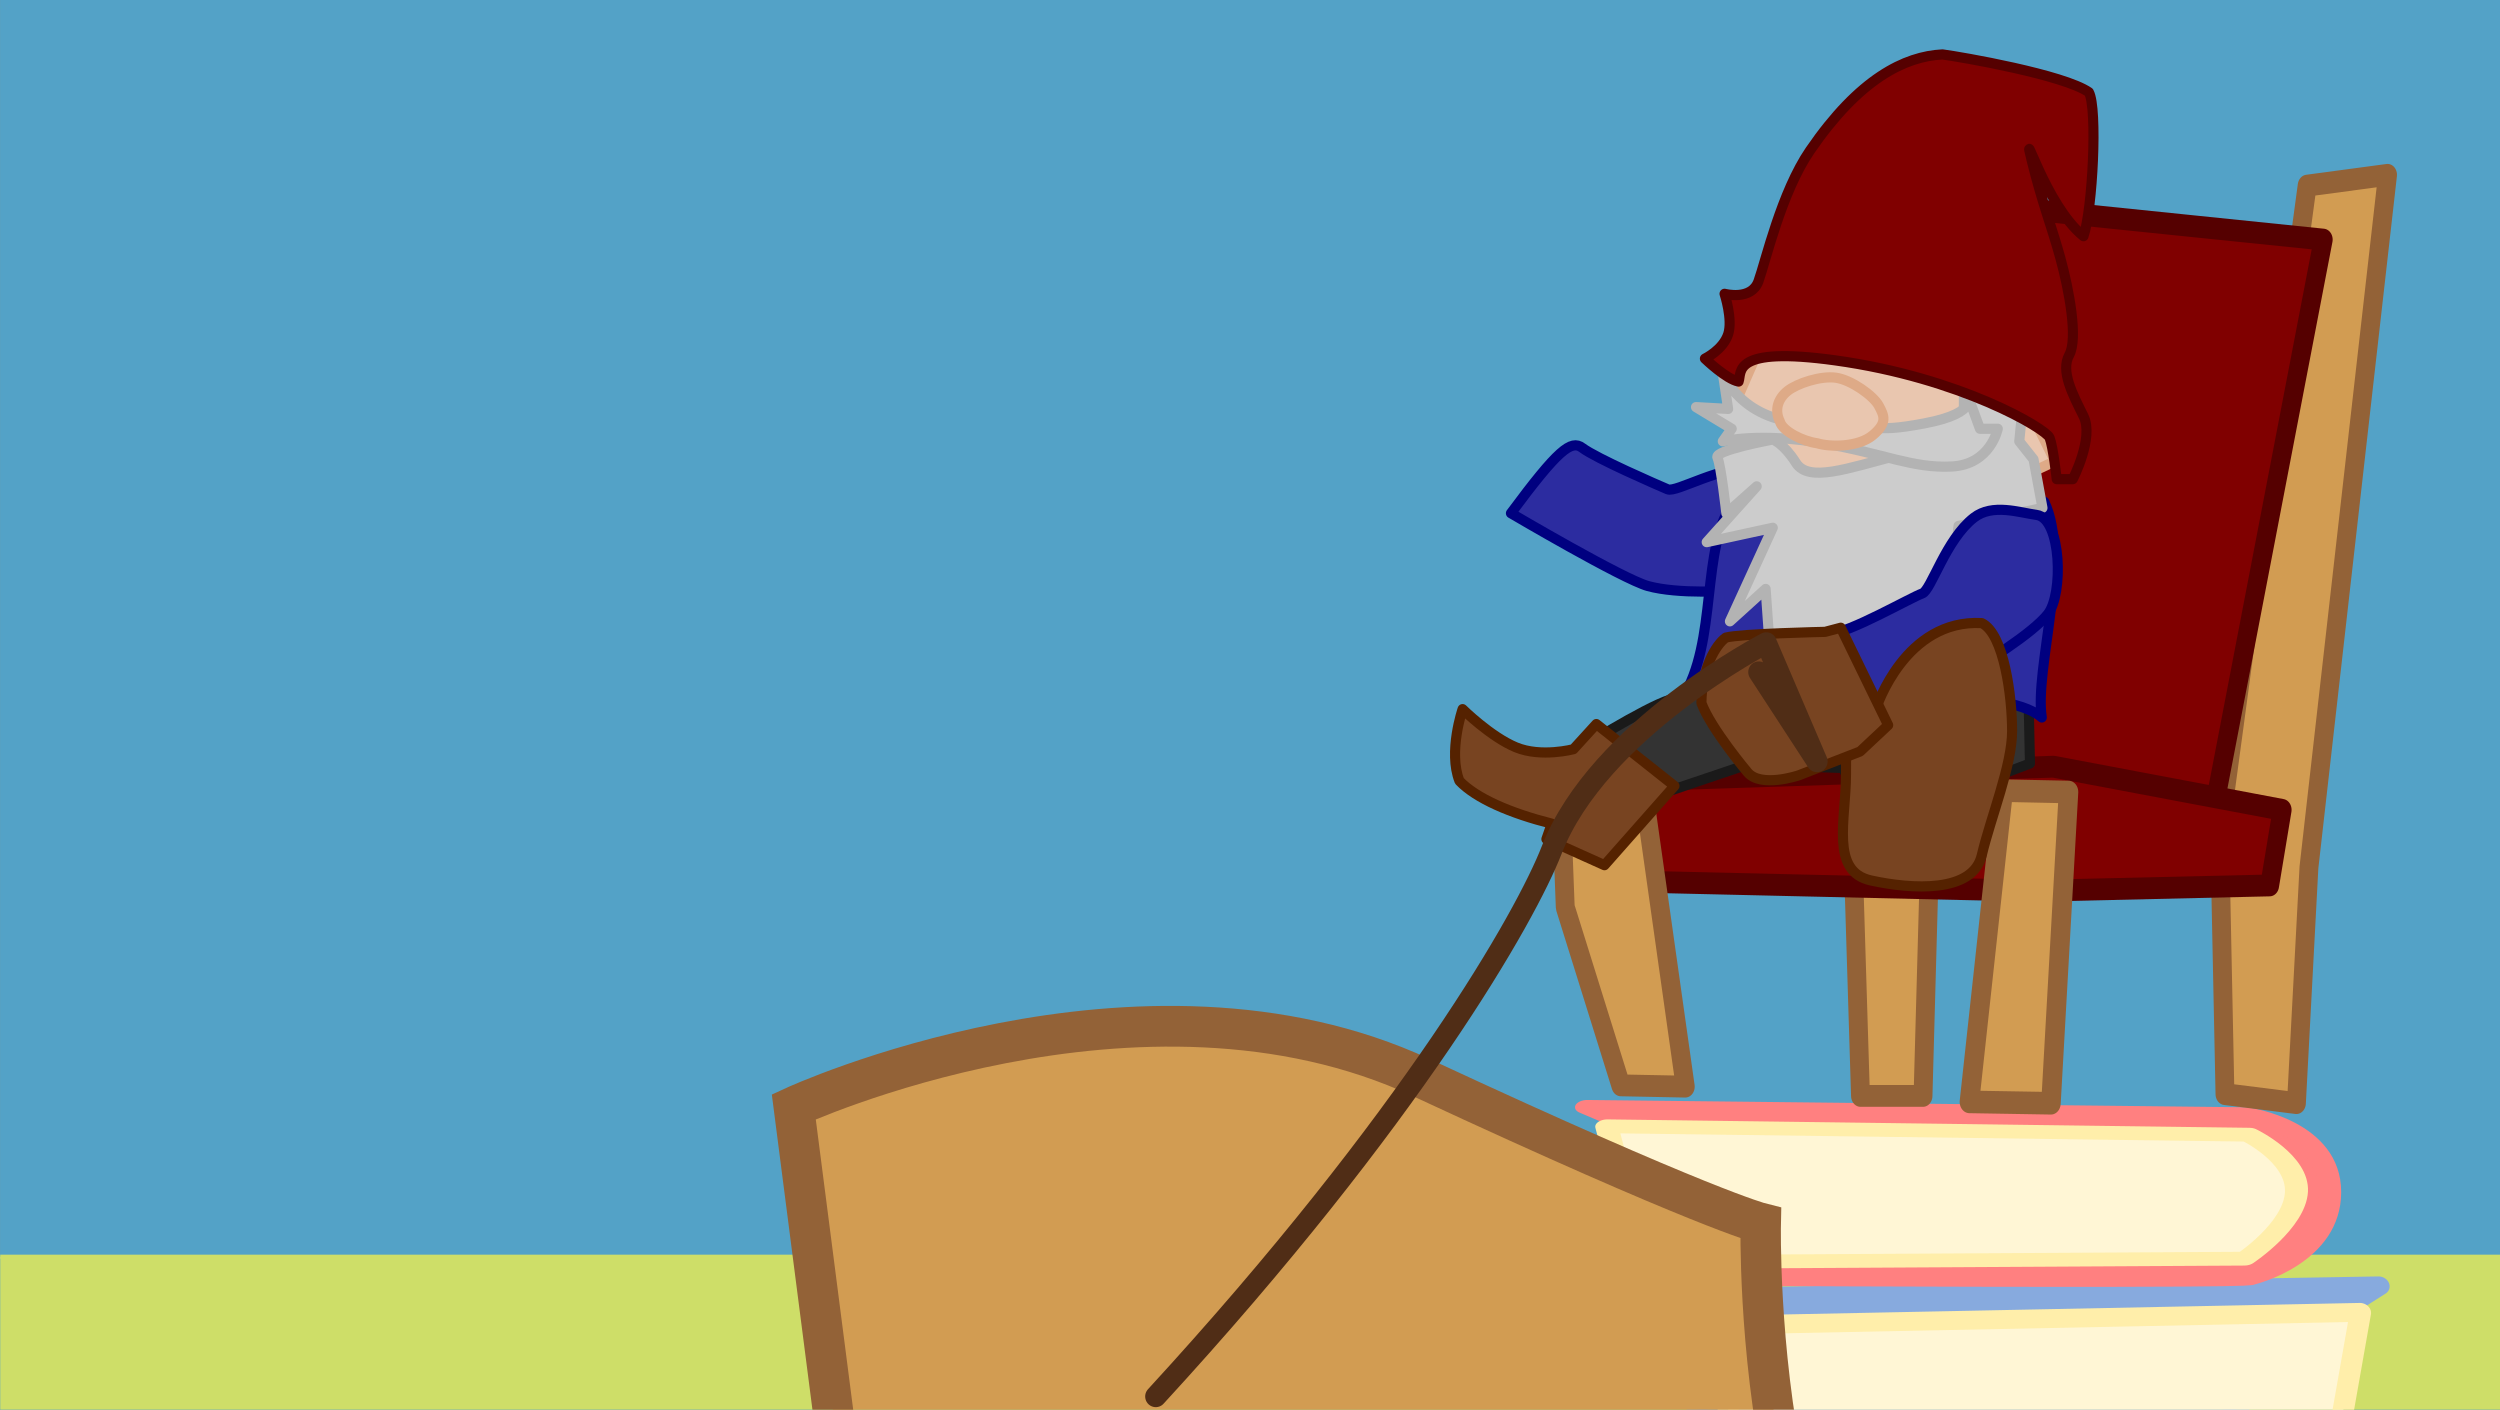 <?xml version="1.0" encoding="UTF-8" standalone="no"?>
<!-- Created with Inkscape (http://www.inkscape.org/) -->

<svg
   width="830"
   height="468"
   viewBox="0 0 219.604 123.825"
   version="1.1"
   id="svg1"
   inkscape:version="1.4 (86a8ad7, 2024-10-11)"
   sodipodi:docname="GMTK2025.svg"
   xml:space="preserve"
   inkscape:export-filename="Minigames\Rider\MG_Rider_BG.svg"
   inkscape:export-xdpi="96"
   inkscape:export-ydpi="96"
   xmlns:inkscape="http://www.inkscape.org/namespaces/inkscape"
   xmlns:sodipodi="http://sodipodi.sourceforge.net/DTD/sodipodi-0.dtd"
   xmlns="http://www.w3.org/2000/svg"
   xmlns:svg="http://www.w3.org/2000/svg"><rect x="0" y="0" width="219.604" height="123.825" fill="#808080" stroke="none"/><sodipodi:namedview
     id="namedview1"
     pagecolor="#ffffff"
     bordercolor="#000000"
     borderopacity="0.25"
     inkscape:showpageshadow="2"
     inkscape:pageopacity="0.0"
     inkscape:pagecheckerboard="true"
     inkscape:deskcolor="#d1d1d1"
     inkscape:document-units="px"
     inkscape:zoom="1.4142135"
     inkscape:cx="482.6004"
     inkscape:cy="484.01461"
     inkscape:window-width="1920"
     inkscape:window-height="1001"
     inkscape:window-x="-9"
     inkscape:window-y="-9"
     inkscape:window-maximized="1"
     inkscape:current-layer="layer10"><inkscape:page
       x="0"
       y="0"
       width="219.604"
       height="123.825"
       id="page2"
       margin="0"
       bleed="0" /></sodipodi:namedview><defs
     id="defs1"><clipPath
       clipPathUnits="userSpaceOnUse"
       id="clipPath18"><rect
         style="display:inline;fill:#53a2c7;fill-opacity:1;stroke:#53a2c7;stroke-width:0.629;stroke-linecap:square;stroke-linejoin:miter;stroke-dasharray:none;stroke-opacity:1"
         id="rect19"
         width="131"
         height="73.295"
         x="-278.885"
         y="14.88"
         inkscape:label="Sky"
         inkscape:export-filename="Minigames\Horseshoe\MG_Hshoe_BG.svg"
         inkscape:export-xdpi="96"
         inkscape:export-ydpi="96"
         transform="scale(-1,1)" /></clipPath><clipPath
       clipPathUnits="userSpaceOnUse"
       id="clipPath19"><rect
         style="display:inline;fill:#53a2c7;fill-opacity:1;stroke:#53a2c7;stroke-width:0.629;stroke-linecap:square;stroke-linejoin:miter;stroke-dasharray:none;stroke-opacity:1"
         id="rect20"
         width="131"
         height="73.295"
         x="-278.885"
         y="14.88"
         inkscape:label="Sky"
         inkscape:export-filename="Minigames\Horseshoe\MG_Hshoe_BG.svg"
         inkscape:export-xdpi="96"
         inkscape:export-ydpi="96"
         transform="scale(-1,1)" /></clipPath><clipPath
       clipPathUnits="userSpaceOnUse"
       id="clipPath20"><rect
         style="display:inline;fill:#cede68;fill-opacity:1;stroke:#cede68;stroke-width:1.058;stroke-linecap:square;stroke-linejoin:miter;stroke-dasharray:none;stroke-opacity:1"
         id="rect21"
         width="219.642"
         height="123.853"
         x="38.914"
         y="19.831"
         inkscape:label="BG"
         inkscape:export-filename="Minigames\Horseshoe\MG_Hshoe_BG.svg"
         inkscape:export-xdpi="96"
         inkscape:export-ydpi="96" /></clipPath></defs><g
     id="layer5"
     inkscape:label="Mini-games"
     clip-path="url(#clipPath20)"
     transform="translate(-38.894,-19.844)"><g
       inkscape:groupmode="layer"
       id="layer10"
       inkscape:label="Rider"><g
         id="g23"
         inkscape:label="BG"><rect
           style="display:inline;fill:#53a2c7;fill-opacity:1;stroke:#53a2c7;stroke-width:1.058;stroke-linecap:square;stroke-linejoin:miter;stroke-dasharray:none;stroke-opacity:1"
           id="rect16"
           width="219.642"
           height="123.853"
           x="38.914"
           y="19.831"
           inkscape:label="Sky"
           inkscape:export-filename="Minigames\Horseshoe\MG_Hshoe_BG.svg"
           inkscape:export-xdpi="96"
           inkscape:export-ydpi="96" /><rect
           style="display:inline;fill:#cede68;fill-opacity:1;stroke:#cede68;stroke-width:0.354;stroke-linecap:square;stroke-linejoin:miter;stroke-dasharray:none;stroke-opacity:1"
           id="rect17"
           width="220.347"
           height="13.801"
           x="38.562"
           y="130.236"
           inkscape:label="Grass"
           inkscape:export-filename="Minigames\Horseshoe\MG_Hshoe_BG.svg"
           inkscape:export-xdpi="96"
           inkscape:export-ydpi="96" /></g><g
         id="g14-8"
         inkscape:label="Cart"
         style="display:inline"
         transform="matrix(1.677,0,0,1.69,-153.799,-4.938)"
         clip-path="url(#clipPath19)"><path
           style="fill:#784421;fill-opacity:1;stroke:#784421;stroke-width:2.646;stroke-opacity:1"
           d="m 179.615,101.093 c 12.473,2.268 64.067,-9.449 64.067,-9.449 l -12.095,33.073 c 0,0 -36.751,5.403 -48.002,4.93 -11.251,-0.473 -16.443,-30.822 -3.97,-28.554 z"
           id="path31-8-4"
           sodipodi:nodetypes="scczs"
           inkscape:label="Back" /><g
           id="g73-5"
           inkscape:label="BookStack"
           transform="matrix(-0.875,0,0,1.005,404.192,1.151)"><g
             id="g72-5"
             inkscape:label="Book"
             style="display:inline;fill:#aa0000;stroke:#800000"
             transform="matrix(0.909,0.159,-0.134,0.768,62.503,-55.752)"><path
               style="fill:#aa87de;fill-opacity:1;stroke:#aa87de;stroke-width:1.248;stroke-linecap:round;stroke-linejoin:round;stroke-dasharray:none;stroke-opacity:1"
               d="m 207.642,165.868 c -33.556,7.28 -32.476,6.713 -32.476,6.713 0,0 -4.483,-0.796 -5.37,-6.813 -0.888,-6.017 3.483,-7.954 3.483,-7.954 l 34.919,-7.907 -8.333,8.612 z"
               id="path71-1"
               inkscape:label="Cover" /><path
               style="fill:#fff6d5;fill-opacity:1;stroke:#ffeeaa;stroke-width:1.248;stroke-linecap:round;stroke-linejoin:round;stroke-dasharray:none;stroke-opacity:1"
               d="m 171.558,165.362 c 0.545,2.996 3.626,5.401 3.626,5.401 l 32.093,-6.329 0.101,-12.565 -34.033,7.826 c 0,0 -2.333,2.671 -1.788,5.667 z"
               id="path72-7"
               sodipodi:nodetypes="zccccz"
               inkscape:label="Pages" /></g><g
             id="g74-1"
             inkscape:label="Book"
             style="display:inline;fill:#aa0000;stroke:#800000"
             transform="matrix(-1.002,0.158,0.148,0.765,374.624,-67.626)"><path
               style="fill:#87aade;fill-opacity:1;stroke:#87aade;stroke-width:1.248;stroke-linecap:round;stroke-linejoin:round;stroke-dasharray:none;stroke-opacity:1"
               d="m 207.642,165.868 c -33.556,7.28 -32.476,6.713 -32.476,6.713 0,0 -4.483,-0.796 -5.37,-6.813 -0.888,-6.017 3.483,-7.954 3.483,-7.954 l 34.919,-7.907 -8.333,8.612 z"
               id="path73-1"
               inkscape:label="Cover" /><path
               style="fill:#fff6d5;fill-opacity:1;stroke:#ffeeaa;stroke-width:1.248;stroke-linecap:round;stroke-linejoin:round;stroke-dasharray:none;stroke-opacity:1"
               d="m 171.558,165.362 c 0.545,2.996 3.626,5.401 3.626,5.401 l 32.093,-6.329 0.101,-12.565 -34.033,7.826 c 0,0 -2.333,2.671 -1.788,5.667 z"
               id="path74-5"
               sodipodi:nodetypes="zccccz"
               inkscape:label="Pages" /></g><g
             id="g76-2"
             inkscape:label="Book"
             style="display:inline;fill:#aa0000;stroke:#800000"
             transform="matrix(1.092,0.116,-0.161,0.56,32.426,-37.957)"><path
               style="fill:#ff8080;fill-opacity:1;stroke:#ff8080;stroke-width:1.248;stroke-linecap:round;stroke-linejoin:round;stroke-dasharray:none;stroke-opacity:1"
               d="m 207.782,166.821 c -33.556,7.28 -32.476,6.713 -32.476,6.713 0,0 -4.483,-0.796 -5.37,-6.813 -0.888,-6.017 3.483,-7.954 3.483,-7.954 l 34.919,-7.907 -8.333,8.612 z"
               id="path75-7"
               inkscape:label="Cover" /><path
               style="fill:#fff6d5;fill-opacity:1;stroke:#ffeeaa;stroke-width:1.248;stroke-linecap:round;stroke-linejoin:round;stroke-dasharray:none;stroke-opacity:1"
               d="m 171.698,166.316 c 0.545,2.996 3.626,5.401 3.626,5.401 l 32.093,-6.329 0.101,-12.565 -34.033,7.826 c 0,0 -2.333,2.671 -1.788,5.667 z"
               id="path76-6"
               sodipodi:nodetypes="zccccz"
               inkscape:label="Pages" /></g><g
             id="g79-1"
             inkscape:label="Chair"><path
               style="display:inline;fill:#d29c52;fill-opacity:1;stroke:#936237;stroke-width:1.129;stroke-linecap:round;stroke-linejoin:round;stroke-dasharray:none;stroke-opacity:1"
               d="m 219.241,70.125 h -3.743 l -0.428,-13.398 -2.995,-34.425 3.957,-0.372 3.743,33.216 z"
               id="path81-4"
               inkscape:label="LegBR"
               transform="translate(8.2955394e-6)" /><path
               style="display:inline;fill:#d29c52;fill-opacity:1;stroke:#936237;stroke-width:1.129;stroke-linecap:round;stroke-linejoin:round;stroke-dasharray:none;stroke-opacity:1"
               d="m 197.422,70.032 0.321,-13.491 -5.241,-33.495 -4.813,-0.558 4.706,35.821 0.749,12.188 z"
               id="path80-2"
               inkscape:label="LegBL"
               transform="translate(8.2955394e-6)" /><path
               style="display:inline;fill:#800000;fill-opacity:1;stroke:#550000;stroke-width:1.129;stroke-linecap:round;stroke-linejoin:round;stroke-dasharray:none;stroke-opacity:1"
               d="m 215.284,56.262 -16.792,0.837 -6.952,-31.262 20.963,-1.861 z"
               id="path83-3"
               inkscape:label="Back"
               transform="translate(8.2955394e-6)" /><path
               style="display:inline;fill:#800000;fill-opacity:1;stroke:#550000;stroke-width:1.129;stroke-linecap:round;stroke-linejoin:round;stroke-dasharray:none;stroke-opacity:1"
               d="m 236.781,58.96 -28.022,0.558 -14.011,-0.279 -0.749,-3.908 13.69,-2.233 29.626,0.837 z"
               id="path82-2"
               transform="translate(8.2955394e-6)"
               sodipodi:nodetypes="ccccccc"
               inkscape:label="Seat" /><path
               style="fill:#d29c52;fill-opacity:1;stroke:#936237;stroke-width:1.168;stroke-linecap:round;stroke-linejoin:round;stroke-dasharray:none;stroke-opacity:1"
               d="m 212.72,70.434 -2.027,-16.098 -3.905,0.071 1.051,16.098 z"
               id="path78-2"
               inkscape:label="LegFL" /><path
               style="fill:#d29c52;fill-opacity:1;stroke:#936237;stroke-width:1.129;stroke-linecap:round;stroke-linejoin:round;stroke-dasharray:none;stroke-opacity:1"
               d="m 237.141,55.237 -5.067,0.066 -2.344,14.342 3.857,-0.066 3.328,-9.211 z"
               id="path79-1"
               inkscape:label="LegFR" /></g></g><path
           style="fill:#d29c52;fill-opacity:1;stroke:#936237;stroke-width:2.117;stroke-dasharray:none;stroke-opacity:1"
           d="m 164.042,130.402 -7.56,-58.208 c 0,0 18.143,-8.315 32.884,-1.512 14.741,6.804 17.765,7.56 17.765,7.56 0,0 -0.567,25.702 11.906,27.97 12.473,2.268 64.067,-9.449 64.067,-9.449 l -12.095,33.073 c 0,0 -65.477,5.025 -76.728,4.552 -11.251,-0.473 -30.239,-3.985 -30.239,-3.985 z"
           id="path31-6"
           sodipodi:nodetypes="ccscscczc"
           inkscape:label="Main" /></g><g
         id="g15-8"
         inkscape:label="Gnome"
         style="display:inline"
         transform="matrix(1.677,0,0,1.69,-153.799,-4.938)"
         clip-path="url(#clipPath18)"><path
           style="display:inline;fill:#2c2ca0;fill-opacity:1;stroke:#000080;stroke-width:0.529;stroke-linecap:round;stroke-linejoin:round;stroke-dasharray:none;stroke-opacity:1"
           d="m 194.047,41.34 c 0,0 5.875,3.435 7.188,3.788 1.558,0.419 4.232,0.294 5.173,0.14 1.306,-0.214 3.898,-3.219 3.054,-4.212 -0.6,-0.705 -1.309,-1.99 -2.536,-2.082 -1.862,-0.14 -4.219,1.314 -4.67,1.123 -0.546,-0.231 -3.732,-1.601 -4.479,-2.159 -0.572,-0.428 -1.262,0.099 -3.73,3.403 z"
           id="path93-3"
           inkscape:label="ArmL"
           sodipodi:nodetypes="cssssssc" /><path
           style="display:inline;fill:#333333;fill-opacity:1;stroke:#1a1a1a;stroke-width:0.529;stroke-linecap:round;stroke-linejoin:round;stroke-dasharray:none;stroke-opacity:1"
           d="m 197.379,53.741 1.263,3.274 7.811,-2.619 5.005,0.187 1.543,3.601 4.537,0.795 1.076,-3.648 2.619,-0.982 -0.093,-4.35 -13.845,-1.31 c 0,0 -3.555,1.918 -4.911,2.339 -1.356,0.421 -5.005,2.713 -5.005,2.713 z"
           id="path95-5"
           inkscape:label="Legs"
           sodipodi:nodetypes="ccccccccccscc" /><path
           style="display:inline;fill:#2c2ca0;fill-opacity:1;stroke:#000080;stroke-width:0.529;stroke-linecap:round;stroke-linejoin:round;stroke-dasharray:none;stroke-opacity:1"
           d="m 203.332,50.403 c 0,0 3.421,0.87 5.571,1.118 3.026,-0.331 10.9,-1.317 12.95,0.436 -0.397,-2.514 1.554,-8.235 0.132,-11.212 l -15.875,-0.463 c -2.183,2.051 -1.191,6.945 -2.778,10.12 z"
           id="path94-7"
           inkscape:label="Body"
           sodipodi:nodetypes="cccccc" /><g
           id="g93-6"
           inkscape:label="Head"
           style="display:inline"><path
             style="display:inline;fill:#e9c6af;fill-opacity:1;stroke:#deaa87;stroke-width:0.529;stroke-linecap:round;stroke-linejoin:round;stroke-dasharray:none;stroke-opacity:1"
             d="m 206.92,40.037 7.671,2.339 7.951,-3.742 -4.022,-8.045 -10.009,-1.123 -2.806,6.361 z"
             id="path85-1"
             inkscape:label="Head" /><path
             style="display:inline;fill:#cccccc;fill-opacity:1;stroke:#b3b3b3;stroke-width:0.529;stroke-linecap:round;stroke-linejoin:round;stroke-dasharray:none;stroke-opacity:1"
             d="m 207.762,37.511 c 0,0 -3.087,0.561 -2.9,0.935 0.187,0.374 0.468,2.9 0.468,2.9 l 1.59,-1.403 -2.619,2.9 3.461,-0.748 -2.245,4.864 1.871,-1.684 0.374,5.238 4.022,-2.152 -3.461,5.706 6.361,-3.929 2.152,-2.058 0.655,-6.08 4.397,-0.935 -0.468,-2.526 -0.748,-0.935 0.187,-1.871 -3.087,-2.245 v 2.432 c 0,0 -1.029,1.777 -3.555,2.432 -2.526,0.655 -4.584,1.403 -5.238,0.374 -0.655,-1.029 -1.216,-1.216 -1.216,-1.216 z"
             id="path88-8"
             inkscape:label="Beard" /><path
             style="display:inline;fill:#cccccc;fill-opacity:1;stroke:#b3b3b3;stroke-width:0.529;stroke-linecap:round;stroke-linejoin:round;stroke-dasharray:none;stroke-opacity:1"
             d="m 205.143,34.05 c 0,0 0.935,2.619 4.677,2.619 3.742,0 2.9,0.561 5.893,0 2.993,-0.561 2.245,-1.497 2.245,-1.497 l 0.655,1.777 h 0.935 c 0,0 -0.374,1.871 -2.432,1.964 -2.058,0.094 -3.461,-0.655 -6.735,-1.216 -3.274,-0.561 -5.238,-0.094 -5.238,-0.094 l 0.468,-0.655 -1.871,-1.123 1.684,0.094 z"
             id="path87-9"
             inkscape:label="Moustache" /><path
             style="display:inline;fill:#e9c6af;fill-opacity:1;stroke:#deaa87;stroke-width:0.529;stroke-linecap:round;stroke-linejoin:round;stroke-dasharray:none;stroke-opacity:1"
             d="m 210.09,37.703 c 0.628,0.198 2.141,0.227 2.916,-0.422 0.775,-0.649 0.591,-1.006 0.308,-1.531 -0.284,-0.525 -1.439,-1.336 -2.234,-1.452 -0.795,-0.116 -2.05,0.29 -2.552,0.694 -0.503,0.404 -0.689,0.989 -0.391,1.584 0.132,0.496 1.193,1.028 1.954,1.127 z"
             id="path86-2"
             inkscape:label="Nose"
             sodipodi:nodetypes="czzzzcc" /><path
             style="display:inline;fill:#800000;fill-opacity:1;stroke:#550000;stroke-width:0.529;stroke-linecap:round;stroke-linejoin:round;stroke-dasharray:none;stroke-opacity:1"
             d="m 205.973,34.494 c 0.175,-0.479 -0.386,-1.847 5.063,-1.099 6.567,0.902 11.038,3.555 11.225,4.022 0.187,0.468 0.374,2.152 0.374,2.152 h 0.842 c 0,0 1.123,-2.152 0.561,-3.274 -0.561,-1.123 -1.216,-2.339 -0.748,-3.181 0.468,-0.842 0,-3.368 -0.468,-5.051 -0.468,-1.684 -0.935,-2.806 -1.497,-5.051 -0.561,-2.245 0.695,2.308 2.713,3.929 0.48,-1.406 0.744,-6.657 0.281,-7.484 -1.323,-0.91 -6.662,-1.832 -7.671,-1.964 -1.968,0.099 -4.35,1.251 -6.934,4.993 -1.504,2.178 -2.327,5.765 -2.701,6.794 -0.374,1.029 -1.777,0.655 -1.777,0.655 0,0 0.443,1.342 0.187,2.105 -0.274,0.815 -1.216,1.263 -1.216,1.263 0,0 1.123,1.076 1.766,1.193 z"
             id="path84-7"
             inkscape:label="Cap"
             sodipodi:nodetypes="cssccsssscccsscscc" /></g><path
           style="display:inline;fill:#784421;fill-opacity:1;stroke:#552200;stroke-width:0.529;stroke-linecap:round;stroke-linejoin:round;stroke-dasharray:none;stroke-opacity:1"
           d="m 198.945,59.634 -3.041,-1.356 0.282,-0.802 c -2.162,-0.54 -3.959,-1.309 -4.837,-2.222 -0.6,-1.509 0.165,-3.731 0.165,-3.731 0,0 1.471,1.441 2.794,1.984 1.322,0.544 3.013,0.098 3.013,0.098 l 1.2,-1.307 4.091,3.217 z"
           id="path91-9"
           inkscape:label="FootR"
           sodipodi:nodetypes="cccccscccc" /><path
           style="display:inline;fill:#2c2ca0;fill-opacity:1;stroke:#000080;stroke-width:0.529;stroke-linecap:round;stroke-linejoin:round;stroke-dasharray:none;stroke-opacity:1"
           d="m 212.555,52.673 c 0,0 8.032,-4.117 9.612,-6.088 0.824,-1.028 0.716,-4.982 -0.581,-5.156 -0.921,-0.124 -2.316,-0.606 -3.288,0.142 -1.476,1.135 -2.242,3.782 -2.706,3.94 -0.561,0.192 -3.882,2.082 -4.818,2.082 -1.974,0 0.152,1.788 1.78,5.08 z"
           id="path23"
           inkscape:label="ArmL"
           sodipodi:nodetypes="csssssc"
           transform="translate(-4.984774e-6)" /><path
           style="display:inline;fill:#784421;fill-opacity:1;stroke:#552200;stroke-width:0.529;stroke-linecap:round;stroke-linejoin:round;stroke-dasharray:none;stroke-opacity:1"
           d="m 213.188,51.449 c -1.59,3.461 -1.59,1.123 -1.59,3.461 0,2.339 -0.842,5.051 1.31,5.519 2.152,0.468 5.332,0.655 5.8,-1.31 0.468,-1.964 1.59,-4.677 1.59,-6.455 0,-1.777 -0.419,-5.059 -1.59,-5.613 -4.017,-0.221 -5.519,4.397 -5.519,4.397 z"
           id="path89-5"
           inkscape:label="FootL"
           sodipodi:nodetypes="csssscc" /><path
           style="display:inline;fill:#784421;fill-opacity:1;stroke:#552200;stroke-width:0.529;stroke-linecap:round;stroke-linejoin:round;stroke-dasharray:none;stroke-opacity:1"
           d="m 213.807,52.355 -2.484,-5.064 -0.819,0.215 c 0,0 -4.405,0.091 -5.202,0.298 -0.529,0.379 -1.26,1.589 -1.278,3.402 0.499,1.338 2.408,3.588 2.408,3.588 0.681,0.842 2.677,0.173 2.677,0.173 l 3.226,-1.243 z"
           id="path90-1"
           inkscape:label="HandL"
           sodipodi:nodetypes="ccccccccc" /><path
           style="display:inline;fill:none;fill-opacity:1;stroke:#502d16;stroke-width:1.11;stroke-linecap:round;stroke-linejoin:round;stroke-dasharray:none;stroke-opacity:1"
           d="m 207.031,49.598 3.05,4.646 -2.66,-6.161 c 0,0 -8.793,4.505 -11.239,10.761 -1.333,3.411 -7.267,13.854 -20.739,28.405"
           id="path96-8"
           sodipodi:nodetypes="cccsc"
           inkscape:label="Reins" /></g></g></g></svg>
